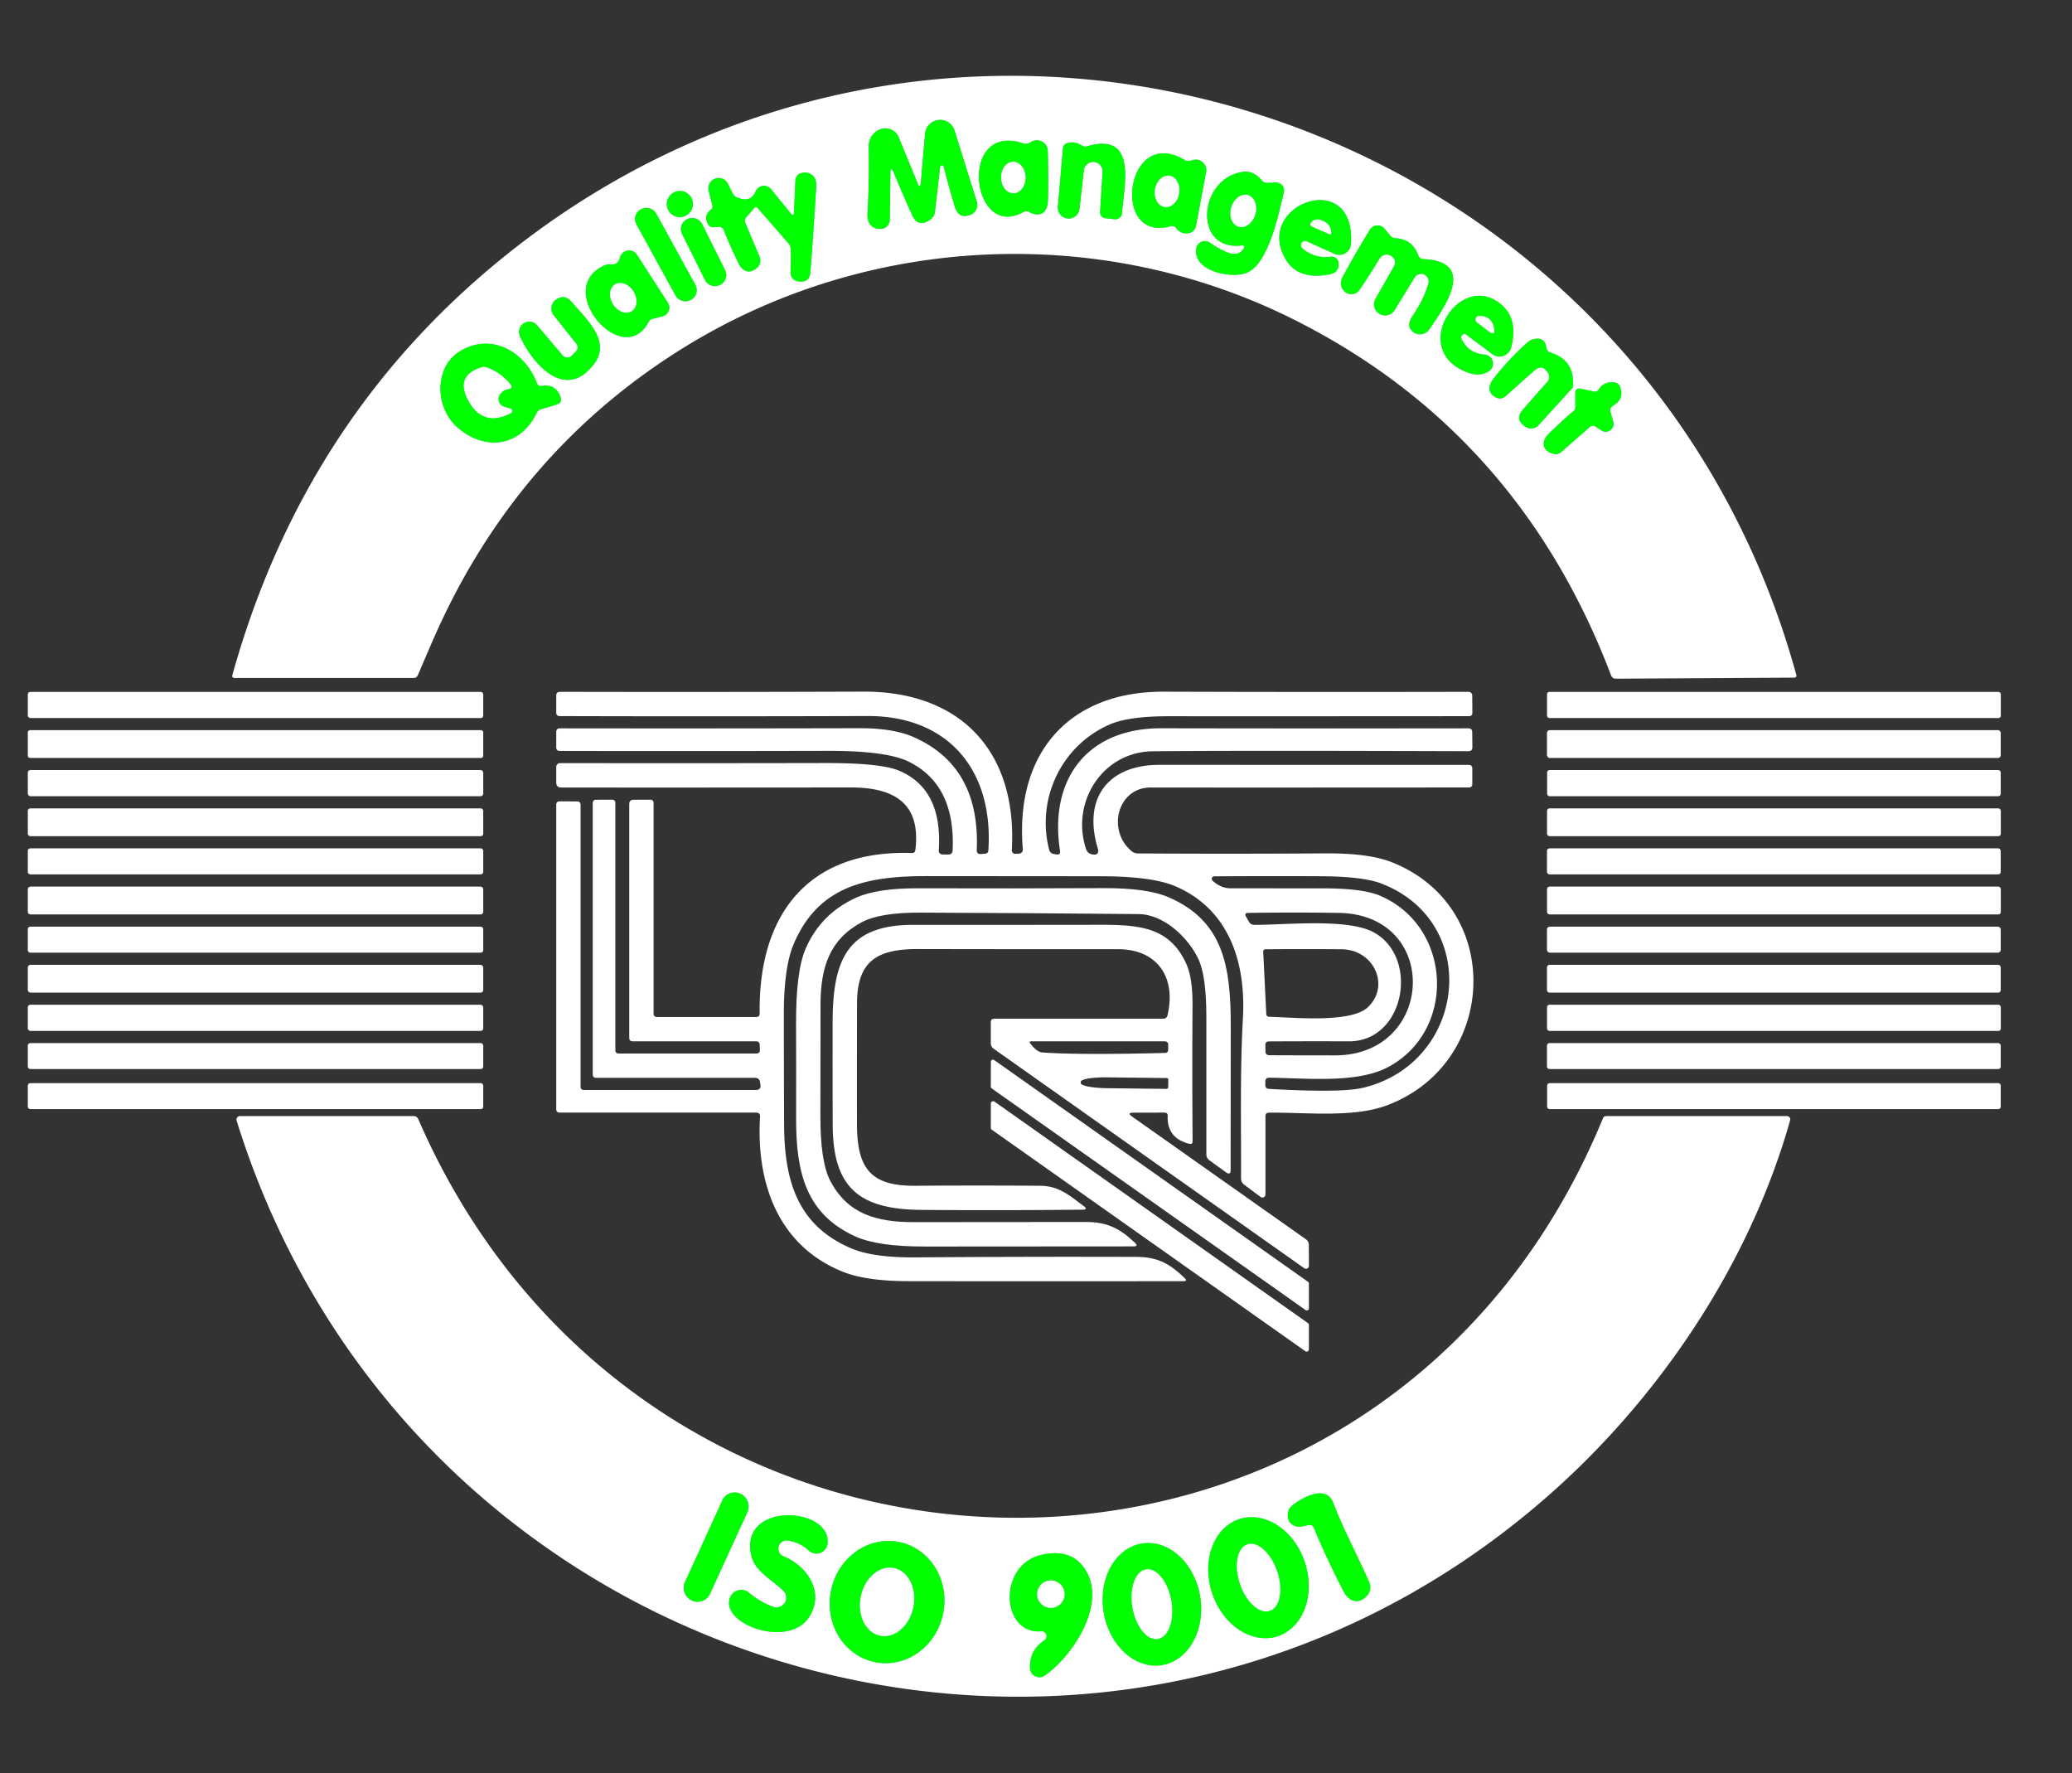 <?xml version="1.0" encoding="UTF-8" standalone="no"?>
<!DOCTYPE svg PUBLIC "-//W3C//DTD SVG 1.1//EN" "http://www.w3.org/Graphics/SVG/1.1/DTD/svg11.dtd">
<svg xmlns="http://www.w3.org/2000/svg" version="1.1" viewBox="0.00 0.00 298.00 255.00">
<rect x="0.00" y="0.00" width="298.00" height="255.00" fill="#333333" stroke="none"/>
<g stroke-width="2.00" fill="none" stroke-linecap="butt">
<path stroke="#8ba1c9" vector-effect="non-scaling-stroke" d="
  M 135.73 23.98
  Q 136.46 26.89 137.33 29.74
  Q 137.87 31.54 139.58 30.89
  A 1.54 1.52 70.9 0 0 140.49 29.00
  L 137.28 18.76
  A 2.18 2.17 -51.3 0 0 133.04 19.23
  L 132.44 26.23
  Q 132.35 27.29 131.95 26.30
  L 129.26 19.75
  A 2.08 2.08 0.0 0 0 126.41 18.68
  Q 124.90 19.43 124.94 21.26
  Q 125.04 25.94 124.77 30.62
  C 124.70 31.98 125.23 32.92 126.63 32.92
  A 1.35 1.35 0.0 0 0 127.98 31.59
  L 128.06 25.01
  Q 128.07 23.73 128.57 24.91
  Q 129.83 27.93 131.18 30.93
  Q 132.01 32.78 133.74 31.63
  A 1.64 1.64 0.0 0 0 134.47 30.45
  L 135.21 24.01
  A 0.27 0.26 41.6 0 1 135.73 23.98"
/>
<path stroke="#8ba1c9" vector-effect="non-scaling-stroke" d="
  M 147.15 20.61
  C 137.71 17.50 139.67 34.70 147.19 30.49
  Q 147.60 30.26 148.02 30.49
  C 149.65 31.37 150.69 30.52 150.72 28.80
  Q 150.80 25.43 150.70 21.70
  A 1.58 1.58 0.0 0 0 148.39 20.35
  Q 148.26 20.43 148.13 20.50
  Q 147.67 20.79 147.15 20.61"
/>
<path stroke="#8ba1c9" vector-effect="non-scaling-stroke" d="
  M 158.57 24.74
  L 158.22 30.49
  A 0.85 0.84 5.4 0 0 158.96 31.38
  L 160.29 31.53
  A 0.97 0.96 5.4 0 0 161.37 30.64
  C 161.60 27.01 163.75 18.85 156.35 21.04
  A 0.93 0.92 54.0 0 1 155.55 20.91
  Q 154.59 20.26 153.45 20.60
  A 0.82 0.81 84.2 0 0 152.88 21.31
  L 152.15 29.71
  A 1.56 1.56 0.0 0 0 155.26 30.02
  L 155.88 24.51
  A 1.35 1.35 0.0 0 1 158.57 24.74"
/>
<path stroke="#8ba1c9" vector-effect="non-scaling-stroke" d="
  M 169.23 32.86
  Q 169.79 33.65 170.86 33.55
  A 1.29 1.29 0.0 0 0 172.01 32.50
  L 173.47 24.74
  A 1.42 1.39 -57.3 0 0 173.25 23.68
  Q 172.56 22.64 171.28 23.10
  A 1.02 1.00 49.7 0 1 170.41 23.02
  C 161.81 17.88 159.73 34.97 168.31 32.54
  Q 168.88 32.38 169.23 32.86"
/>
<path stroke="#8ba1c9" vector-effect="non-scaling-stroke" d="
  M 113.74 30.70
  L 110.89 27.20
  A 1.31 1.31 0.0 0 0 108.67 27.53
  Q 107.96 29.25 105.94 28.36
  Q 105.58 28.20 105.41 27.86
  L 104.69 26.43
  A 1.48 1.48 0.0 0 0 101.93 27.46
  L 102.46 29.57
  A 0.54 0.51 -27.2 0 1 102.27 30.12
  Q 101.11 31.03 101.86 32.29
  A 0.82 0.80 -16.7 0 0 102.61 32.68
  L 103.40 32.63
  A 0.69 0.68 -12.3 0 1 104.08 33.06
  Q 105.07 35.53 106.24 37.91
  C 106.82 39.07 107.85 39.47 108.92 38.47
  A 1.37 1.37 0.0 0 0 109.25 36.94
  L 107.19 32.04
  Q 107.01 31.61 107.32 31.26
  L 108.45 29.95
  Q 108.72 29.64 108.99 29.95
  L 113.36 34.95
  Q 113.72 35.36 113.73 35.91
  Q 113.77 37.47 113.71 39.00
  Q 113.66 40.36 114.97 40.48
  Q 116.44 40.62 116.55 39.15
  Q 117.03 32.98 117.40 26.72
  C 117.48 25.44 116.54 24.53 115.22 24.90
  A 1.11 1.11 0.0 0 0 114.40 25.92
  L 114.19 30.55
  Q 114.16 31.21 113.74 30.70"
/>
<path stroke="#8ba1c9" vector-effect="non-scaling-stroke" d="
  M 178.79 35.85
  Q 178.03 36.96 176.37 36.23
  Q 175.00 35.63 174.05 34.93
  A 1.26 1.26 0.0 0 0 172.04 35.78
  C 171.61 39.09 177.25 40.12 179.36 39.21
  C 182.49 37.87 183.89 30.73 184.65 27.66
  A 1.14 1.14 0.0 0 0 183.50 26.25
  L 182.29 26.30
  Q 181.80 26.32 181.49 25.95
  Q 180.26 24.48 178.71 24.72
  C 172.28 25.71 171.64 36.08 178.47 35.31
  Q 179.21 35.23 178.79 35.85"
/>
<path stroke="#8ba1c9" vector-effect="non-scaling-stroke" d="
  M 99.66 29.34
  A 1.88 1.88 0.0 0 0 97.78 27.46
  A 1.88 1.88 0.0 0 0 95.90 29.34
  A 1.88 1.88 0.0 0 0 97.78 31.22
  A 1.88 1.88 0.0 0 0 99.66 29.34"
/>
<path stroke="#8ba1c9" vector-effect="non-scaling-stroke" d="
  M 188.01 34.73
  L 191.93 36.50
  A 1.68 1.68 0.0 0 0 194.30 35.08
  C 195.02 23.96 180.24 29.38 184.90 37.28
  Q 186.69 40.30 191.15 39.47
  Q 192.65 39.20 192.52 37.79
  A 0.98 0.98 0.0 0 0 191.42 36.92
  Q 189.10 37.22 187.36 35.76
  A 0.61 0.61 0.0 0 1 188.01 34.73"
/>
<path stroke="#8ba1c9" vector-effect="non-scaling-stroke" d="
  M 94.367 30.694
  A 1.58 1.58 0.0 0 0 92.221 30.071
  L 92.151 30.11
  A 1.58 1.58 0.0 0 0 91.527 32.255
  L 97.174 42.526
  A 1.58 1.58 0.0 0 0 99.319 43.149
  L 99.389 43.111
  A 1.58 1.58 0.0 0 0 100.013 40.965
  L 94.367 30.694"
/>
<path stroke="#8ba1c9" vector-effect="non-scaling-stroke" d="
  M 100.966 32.194
  A 1.55 1.55 0.0 0 0 98.888 31.498
  L 98.78 31.552
  A 1.55 1.55 0.0 0 0 98.085 33.63
  L 101.413 40.306
  A 1.55 1.55 0.0 0 0 103.492 41.002
  L 103.6 40.949
  A 1.55 1.55 0.0 0 0 104.295 38.87
  L 100.966 32.194"
/>
<path stroke="#8ba1c9" vector-effect="non-scaling-stroke" d="
  M 203.98 36.72
  Q 203.12 34.37 200.69 34.26
  Q 200.24 34.24 199.95 33.89
  L 199.13 32.89
  A 1.30 1.30 0.0 0 0 197.02 33.04
  Q 195.01 36.29 193.12 39.79
  Q 192.50 40.95 193.30 41.84
  A 1.42 1.42 0.0 0 0 195.53 41.69
  Q 196.96 39.58 198.30 37.37
  Q 198.67 36.75 199.13 36.65
  Q 199.79 36.49 200.34 37.01
  A 1.02 1.01 -53.0 0 1 200.51 38.25
  L 197.78 43.05
  A 1.60 1.60 0.0 0 0 200.53 44.67
  L 203.45 39.91
  A 1.09 1.09 0.0 0 1 205.43 40.78
  Q 204.79 43.03 203.18 45.40
  Q 202.32 46.65 202.96 47.46
  A 1.61 1.61 0.0 0 0 205.56 47.37
  C 207.57 44.41 212.61 37.61 204.72 37.26
  Q 204.17 37.23 203.98 36.72"
/>
<path stroke="#8ba1c9" vector-effect="non-scaling-stroke" d="
  M 93.85 45.85
  L 95.30 45.48
  A 1.29 1.28 66.5 0 0 96.06 43.54
  L 91.61 36.64
  A 1.36 1.35 -54.2 0 0 89.16 37.04
  Q 88.86 38.15 87.81 38.03
  Q 87.36 37.98 86.95 38.16
  C 79.45 41.46 89.58 53.33 93.30 46.28
  Q 93.48 45.94 93.85 45.85"
/>
<path stroke="#8ba1c9" vector-effect="non-scaling-stroke" d="
  M 80.93 51.11
  L 77.25 46.78
  A 1.48 1.47 -77.2 0 0 74.78 48.34
  C 76.45 52.11 81.22 57.87 85.42 52.37
  C 87.87 49.18 84.65 46.20 82.15 43.35
  Q 81.21 42.28 80.01 43.06
  A 1.56 1.56 0.0 0 0 79.64 45.34
  L 82.86 49.39
  Q 83.35 50.02 82.79 50.59
  L 82.22 51.16
  A 0.88 0.87 -42.5 0 1 80.93 51.11"
/>
<path stroke="#8ba1c9" vector-effect="non-scaling-stroke" d="
  M 210.89 48.13
  L 214.63 50.93
  A 1.73 1.73 0.0 0 0 217.34 49.97
  Q 218.31 46.14 216.24 44.10
  C 210.28 38.25 202.20 50.45 211.23 53.62
  Q 212.86 54.19 214.12 53.39
  A 1.30 1.30 0.0 0 0 213.51 50.99
  Q 211.19 50.83 210.19 48.70
  A 0.47 0.46 5.8 0 1 210.89 48.13"
/>
<path stroke="#8ba1c9" vector-effect="non-scaling-stroke" d="
  M 222.41 50.01
  Q 222.18 48.39 220.55 48.78
  Q 220.09 48.89 219.74 49.20
  Q 217.03 51.60 214.80 54.45
  C 214.00 55.47 213.93 56.58 215.21 57.18
  A 1.20 1.19 36.6 0 0 216.52 56.99
  Q 218.52 55.17 220.73 53.25
  Q 221.80 52.33 222.62 53.59
  A 1.12 1.10 -41.3 0 1 222.52 54.95
  Q 220.83 56.83 218.97 58.98
  Q 217.82 60.31 219.39 61.37
  A 1.45 1.44 38.1 0 0 221.27 61.15
  L 226.07 55.87
  A 0.59 0.58 69.3 0 0 226.24 55.48
  Q 226.45 51.75 222.99 50.70
  A 0.84 0.84 0.0 0 1 222.41 50.01"
/>
<path stroke="#8ba1c9" vector-effect="non-scaling-stroke" d="
  M 77.22 55.10
  C 75.46 50.43 70.45 47.73 66.01 50.60
  C 62.45 52.90 62.61 58.48 65.58 61.27
  C 69.41 64.84 74.73 64.50 77.19 59.37
  Q 77.37 59.00 77.76 58.87
  L 80.03 58.18
  Q 80.94 57.90 80.59 57.01
  Q 79.87 55.16 77.92 55.50
  Q 77.40 55.59 77.22 55.10"
/>
<path stroke="#8ba1c9" vector-effect="non-scaling-stroke" d="
  M 232.00 58.34
  Q 233.68 57.35 232.98 55.58
  A 0.94 0.94 0.0 0 0 232.25 55.00
  Q 230.69 54.77 229.89 56.07
  A 0.57 0.55 21.0 0 1 229.31 56.32
  L 227.39 55.91
  Q 226.56 55.73 226.56 56.58
  L 226.57 58.63
  A 0.54 0.53 70.1 0 1 226.38 59.04
  Q 224.61 60.57 222.92 62.20
  Q 222.11 62.98 222.03 63.63
  Q 221.88 64.77 223.36 65.25
  A 1.24 1.23 32.8 0 0 224.55 65.00
  L 228.66 61.39
  A 0.66 0.65 -49.0 0 1 229.46 61.33
  L 230.29 61.89
  A 1.14 1.14 0.0 0 0 232.02 60.62
  L 231.63 59.29
  Q 231.45 58.67 232.00 58.34"
/>
<path stroke="#8ba1c9" vector-effect="non-scaling-stroke" d="
  M 145.764 27.79
  A 2.26 1.76 89.4 0 0 147.5 25.512
  A 2.26 1.76 89.4 0 0 145.716 23.27
  A 2.26 1.76 89.4 0 0 143.98 25.548
  A 2.26 1.76 89.4 0 0 145.764 27.79"
/>
<path stroke="#8ba1c9" vector-effect="non-scaling-stroke" d="
  M 167.491 29.761
  A 2.27 1.76 99.1 0 0 169.588 27.798
  A 2.27 1.76 99.1 0 0 168.209 25.279
  A 2.27 1.76 99.1 0 0 166.112 27.242
  A 2.27 1.76 99.1 0 0 167.491 29.761"
/>
<path stroke="#8ba1c9" vector-effect="non-scaling-stroke" d="
  M 178.137 32.602
  A 2.37 1.80 106.5 0 0 180.536 30.841
  A 2.37 1.80 106.5 0 0 179.483 28.058
  A 2.37 1.80 106.5 0 0 177.084 29.819
  A 2.37 1.80 106.5 0 0 178.137 32.602"
/>
<path stroke="#8ba1c9" vector-effect="non-scaling-stroke" d="
  M 191.24 33.70
  A 0.15 0.15 0.0 0 0 191.45 33.57
  Q 191.51 32.43 190.43 31.85
  Q 189.23 31.21 188.58 32.00
  Q 188.27 32.39 188.72 32.59
  L 191.24 33.70"
/>
<path stroke="#8ba1c9" vector-effect="non-scaling-stroke" d="
  M 90.836 44.759
  A 2.27 1.73 58.2 0 0 91.11 41.918
  A 2.27 1.73 58.2 0 0 88.444 40.901
  A 2.27 1.73 58.2 0 0 88.17 43.742
  A 2.27 1.73 58.2 0 0 90.836 44.759"
/>
<path stroke="#8ba1c9" vector-effect="non-scaling-stroke" d="
  M 214.85 47.07
  Q 214.46 45.39 212.71 45.45
  A 0.50 0.50 0.0 0 0 212.42 46.35
  L 214.04 47.59
  Q 215.18 48.46 214.85 47.07"
/>
<path stroke="#8ba1c9" vector-effect="non-scaling-stroke" d="
  M 72.49 58.49
  A 1.15 1.15 0.0 0 1 71.87 56.76
  Q 72.31 56.08 73.08 55.96
  Q 73.88 55.83 73.36 55.21
  Q 72.01 53.57 70.05 52.86
  Q 69.62 52.70 69.19 52.84
  Q 65.64 54.00 67.17 57.22
  Q 69.24 61.57 73.48 59.41
  A 0.35 0.35 0.0 0 0 73.42 58.77
  L 72.49 58.49"
/>
<path stroke="#8ba1c9" vector-effect="non-scaling-stroke" d="
  M 107.511 217.417
  A 1.94 1.94 0.0 0 0 106.555 214.846
  L 106.464 214.804
  A 1.94 1.94 0.0 0 0 103.892 215.761
  L 98.489 227.562
  A 1.94 1.94 0.0 0 0 99.445 230.134
  L 99.536 230.176
  A 1.94 1.94 0.0 0 0 102.108 229.219
  L 107.511 217.417"
/>
<path stroke="#8ba1c9" vector-effect="non-scaling-stroke" d="
  M 188.97 219.73
  Q 190.92 224.41 193.27 228.91
  C 194.07 230.44 195.54 230.75 196.67 229.39
  A 1.75 1.74 -36.8 0 0 196.94 227.57
  C 195.31 223.81 193.23 220.01 191.73 216.07
  C 190.73 213.45 187.25 215.34 185.77 216.58
  Q 185.39 216.90 185.28 217.37
  Q 184.95 218.90 186.20 219.43
  C 186.92 219.73 187.53 219.40 188.25 219.31
  Q 188.77 219.24 188.97 219.73"
/>
<path stroke="#8ba1c9" vector-effect="non-scaling-stroke" d="
  M 113.28 221.54
  Q 115.02 221.77 116.32 222.98
  A 1.62 1.61 -66.1 0 0 119.03 221.93
  C 119.49 216.59 105.99 215.92 108.11 223.91
  C 108.66 225.98 111.11 227.25 112.66 228.76
  A 1.40 1.39 -12.9 0 1 111.21 231.07
  Q 109.31 230.38 107.72 229.04
  A 1.72 1.72 0.0 0 0 105.02 229.69
  C 103.40 233.54 113.61 237.26 116.48 232.37
  C 118.56 228.83 116.06 225.18 112.67 223.80
  A 1.18 1.18 0.0 0 1 113.28 221.54"
/>
<path stroke="#8ba1c9" vector-effect="non-scaling-stroke" d="
  M 183.767 235.297
  A 8.86 7.03 71.8 0 0 187.678 224.684
  A 8.86 7.03 71.8 0 0 178.233 218.463
  A 8.86 7.03 71.8 0 0 174.322 229.076
  A 8.86 7.03 71.8 0 0 183.767 235.297"
/>
<path stroke="#8ba1c9" vector-effect="non-scaling-stroke" d="
  M 125.929 239.044
  A 8.81 8.23 100.8 0 0 135.664 231.932
  A 8.81 8.23 100.8 0 0 129.231 221.736
  A 8.81 8.23 100.8 0 0 119.496 228.848
  A 8.81 8.23 100.8 0 0 125.929 239.044"
/>
<path stroke="#8ba1c9" vector-effect="non-scaling-stroke" d="
  M 167.132 239.448
  A 8.86 7.03 80.5 0 0 172.604 229.55
  A 8.86 7.03 80.5 0 0 164.208 221.971
  A 8.86 7.03 80.5 0 0 158.736 231.87
  A 8.86 7.03 80.5 0 0 167.132 239.448"
/>
<path stroke="#8ba1c9" vector-effect="non-scaling-stroke" d="
  M 149.74 234.59
  A 0.71 0.71 0.0 0 1 150.21 235.88
  Q 147.97 237.42 148.15 239.94
  A 1.35 1.34 70.9 0 0 150.25 240.96
  C 154.30 238.17 159.32 230.55 156.01 225.60
  Q 154.03 222.64 149.81 223.59
  C 143.43 225.03 144.00 235.09 149.74 234.59"
/>
<path stroke="#8ba1c9" vector-effect="non-scaling-stroke" d="
  M 182.626 231.644
  A 5.04 2.82 71.3 0 0 183.681 225.966
  A 5.04 2.82 71.3 0 0 179.394 222.096
  A 5.04 2.82 71.3 0 0 178.339 227.774
  A 5.04 2.82 71.3 0 0 182.626 231.644"
/>
<path stroke="#8ba1c9" vector-effect="non-scaling-stroke" d="
  M 126.591 235.22
  A 4.96 3.85 101.5 0 0 131.353 231.128
  A 4.96 3.85 101.5 0 0 128.569 225.5
  A 4.96 3.85 101.5 0 0 123.807 229.592
  A 4.96 3.85 101.5 0 0 126.591 235.22"
/>
<path stroke="#8ba1c9" vector-effect="non-scaling-stroke" d="
  M 166.533 235.686
  A 5.07 2.83 80.2 0 0 168.459 230.208
  A 5.07 2.83 80.2 0 0 164.807 225.694
  A 5.07 2.83 80.2 0 0 162.881 231.172
  A 5.07 2.83 80.2 0 0 166.533 235.686"
/>
<path stroke="#8ba1c9" vector-effect="non-scaling-stroke" d="
  M 153.11 229.25
  A 1.97 1.97 0.0 0 0 151.14 227.28
  A 1.97 1.97 0.0 0 0 149.17 229.25
  A 1.97 1.97 0.0 0 0 151.14 231.22
  A 1.97 1.97 0.0 0 0 153.11 229.25"
/>
</g>
<path fill="#ffffff" d="
  M 62.23 92.13
  Q 61.17 94.58 60.10 97.08
  Q 59.92 97.50 59.47 97.50
  L 33.78 97.50
  Q 33.30 97.50 33.43 97.04
  Q 43.99 59.20 73.98 35.73
  C 139.72 -15.69 236.22 16.64 258.34 97.01
  Q 258.46 97.45 258.00 97.45
  L 232.42 97.60
  Q 231.89 97.60 231.70 97.10
  Q 218.47 62.31 186.38 46.10
  C 158.59 32.05 124.99 33.57 98.52 49.88
  Q 74.06 64.95 62.23 92.13
  Z
  M 135.73 23.98
  Q 136.46 26.89 137.33 29.74
  Q 137.87 31.54 139.58 30.89
  A 1.54 1.52 70.9 0 0 140.49 29.00
  L 137.28 18.76
  A 2.18 2.17 -51.3 0 0 133.04 19.23
  L 132.44 26.23
  Q 132.35 27.29 131.95 26.30
  L 129.26 19.75
  A 2.08 2.08 0.0 0 0 126.41 18.68
  Q 124.90 19.43 124.94 21.26
  Q 125.04 25.94 124.77 30.62
  C 124.70 31.98 125.23 32.92 126.63 32.92
  A 1.35 1.35 0.0 0 0 127.98 31.59
  L 128.06 25.01
  Q 128.07 23.73 128.57 24.91
  Q 129.83 27.93 131.18 30.93
  Q 132.01 32.78 133.74 31.63
  A 1.64 1.64 0.0 0 0 134.47 30.45
  L 135.21 24.01
  A 0.27 0.26 41.6 0 1 135.73 23.98
  Z
  M 147.15 20.61
  C 137.71 17.50 139.67 34.70 147.19 30.49
  Q 147.60 30.26 148.02 30.49
  C 149.65 31.37 150.69 30.52 150.72 28.80
  Q 150.80 25.43 150.70 21.70
  A 1.58 1.58 0.0 0 0 148.39 20.35
  Q 148.26 20.43 148.13 20.50
  Q 147.67 20.79 147.15 20.61
  Z
  M 158.57 24.74
  L 158.22 30.49
  A 0.85 0.84 5.4 0 0 158.96 31.38
  L 160.29 31.53
  A 0.97 0.96 5.4 0 0 161.37 30.64
  C 161.60 27.01 163.75 18.85 156.35 21.04
  A 0.93 0.92 54.0 0 1 155.55 20.91
  Q 154.59 20.26 153.45 20.60
  A 0.82 0.81 84.2 0 0 152.88 21.31
  L 152.15 29.71
  A 1.56 1.56 0.0 0 0 155.26 30.02
  L 155.88 24.51
  A 1.35 1.35 0.0 0 1 158.57 24.74
  Z
  M 169.23 32.86
  Q 169.79 33.65 170.86 33.55
  A 1.29 1.29 0.0 0 0 172.01 32.50
  L 173.47 24.74
  A 1.42 1.39 -57.3 0 0 173.25 23.68
  Q 172.56 22.64 171.28 23.10
  A 1.02 1.00 49.7 0 1 170.41 23.02
  C 161.81 17.88 159.73 34.97 168.31 32.54
  Q 168.88 32.38 169.23 32.86
  Z
  M 113.74 30.70
  L 110.89 27.20
  A 1.31 1.31 0.0 0 0 108.67 27.53
  Q 107.96 29.25 105.94 28.36
  Q 105.58 28.20 105.41 27.86
  L 104.69 26.43
  A 1.48 1.48 0.0 0 0 101.93 27.46
  L 102.46 29.57
  A 0.54 0.51 -27.2 0 1 102.27 30.12
  Q 101.11 31.03 101.86 32.29
  A 0.82 0.80 -16.7 0 0 102.61 32.68
  L 103.40 32.63
  A 0.69 0.68 -12.3 0 1 104.08 33.06
  Q 105.07 35.53 106.24 37.91
  C 106.82 39.07 107.85 39.47 108.92 38.47
  A 1.37 1.37 0.0 0 0 109.25 36.94
  L 107.19 32.04
  Q 107.01 31.61 107.32 31.26
  L 108.45 29.95
  Q 108.72 29.64 108.99 29.95
  L 113.36 34.95
  Q 113.72 35.36 113.73 35.91
  Q 113.77 37.47 113.71 39.00
  Q 113.66 40.36 114.97 40.48
  Q 116.44 40.62 116.55 39.15
  Q 117.03 32.98 117.40 26.72
  C 117.48 25.44 116.54 24.53 115.22 24.90
  A 1.11 1.11 0.0 0 0 114.40 25.92
  L 114.19 30.55
  Q 114.16 31.21 113.74 30.70
  Z
  M 178.79 35.85
  Q 178.03 36.96 176.37 36.23
  Q 175.00 35.63 174.05 34.93
  A 1.26 1.26 0.0 0 0 172.04 35.78
  C 171.61 39.09 177.25 40.12 179.36 39.21
  C 182.49 37.87 183.89 30.73 184.65 27.66
  A 1.14 1.14 0.0 0 0 183.50 26.25
  L 182.29 26.30
  Q 181.80 26.32 181.49 25.95
  Q 180.26 24.48 178.71 24.72
  C 172.28 25.71 171.64 36.08 178.47 35.31
  Q 179.21 35.23 178.79 35.85
  Z
  M 99.66 29.34
  A 1.88 1.88 0.0 0 0 97.78 27.46
  A 1.88 1.88 0.0 0 0 95.90 29.34
  A 1.88 1.88 0.0 0 0 97.78 31.22
  A 1.88 1.88 0.0 0 0 99.66 29.34
  Z
  M 188.01 34.73
  L 191.93 36.50
  A 1.68 1.68 0.0 0 0 194.30 35.08
  C 195.02 23.96 180.24 29.38 184.90 37.28
  Q 186.69 40.30 191.15 39.47
  Q 192.65 39.20 192.52 37.79
  A 0.98 0.98 0.0 0 0 191.42 36.92
  Q 189.10 37.22 187.36 35.76
  A 0.61 0.61 0.0 0 1 188.01 34.73
  Z
  M 94.367 30.694
  A 1.58 1.58 0.0 0 0 92.221 30.071
  L 92.151 30.11
  A 1.58 1.58 0.0 0 0 91.527 32.255
  L 97.174 42.526
  A 1.58 1.58 0.0 0 0 99.319 43.149
  L 99.389 43.111
  A 1.58 1.58 0.0 0 0 100.013 40.965
  L 94.367 30.694
  Z
  M 100.966 32.194
  A 1.55 1.55 0.0 0 0 98.888 31.498
  L 98.78 31.552
  A 1.55 1.55 0.0 0 0 98.085 33.63
  L 101.413 40.306
  A 1.55 1.55 0.0 0 0 103.492 41.002
  L 103.6 40.949
  A 1.55 1.55 0.0 0 0 104.295 38.87
  L 100.966 32.194
  Z
  M 203.98 36.72
  Q 203.12 34.37 200.69 34.26
  Q 200.24 34.24 199.95 33.89
  L 199.13 32.89
  A 1.30 1.30 0.0 0 0 197.02 33.04
  Q 195.01 36.29 193.12 39.79
  Q 192.50 40.95 193.30 41.84
  A 1.42 1.42 0.0 0 0 195.53 41.69
  Q 196.96 39.58 198.30 37.37
  Q 198.67 36.75 199.13 36.65
  Q 199.79 36.49 200.34 37.01
  A 1.02 1.01 -53.0 0 1 200.51 38.25
  L 197.78 43.05
  A 1.60 1.60 0.0 0 0 200.53 44.67
  L 203.45 39.91
  A 1.09 1.09 0.0 0 1 205.43 40.78
  Q 204.79 43.03 203.18 45.40
  Q 202.32 46.65 202.96 47.46
  A 1.61 1.61 0.0 0 0 205.56 47.37
  C 207.57 44.41 212.61 37.61 204.72 37.26
  Q 204.17 37.23 203.98 36.72
  Z
  M 93.85 45.85
  L 95.30 45.48
  A 1.29 1.28 66.5 0 0 96.06 43.54
  L 91.61 36.64
  A 1.36 1.35 -54.2 0 0 89.16 37.04
  Q 88.86 38.15 87.81 38.03
  Q 87.36 37.98 86.95 38.16
  C 79.45 41.46 89.58 53.33 93.30 46.28
  Q 93.48 45.94 93.85 45.85
  Z
  M 80.93 51.11
  L 77.25 46.78
  A 1.48 1.47 -77.2 0 0 74.78 48.34
  C 76.45 52.11 81.22 57.87 85.42 52.37
  C 87.87 49.18 84.65 46.20 82.15 43.35
  Q 81.21 42.28 80.01 43.06
  A 1.56 1.56 0.0 0 0 79.64 45.34
  L 82.86 49.39
  Q 83.35 50.02 82.79 50.59
  L 82.22 51.16
  A 0.88 0.87 -42.5 0 1 80.93 51.11
  Z
  M 210.89 48.13
  L 214.63 50.93
  A 1.73 1.73 0.0 0 0 217.34 49.97
  Q 218.31 46.14 216.24 44.10
  C 210.28 38.25 202.20 50.45 211.23 53.62
  Q 212.86 54.19 214.12 53.39
  A 1.30 1.30 0.0 0 0 213.51 50.99
  Q 211.19 50.83 210.19 48.70
  A 0.47 0.46 5.8 0 1 210.89 48.13
  Z
  M 222.41 50.01
  Q 222.18 48.39 220.55 48.78
  Q 220.09 48.89 219.74 49.20
  Q 217.03 51.60 214.80 54.45
  C 214.00 55.47 213.93 56.58 215.21 57.18
  A 1.20 1.19 36.6 0 0 216.52 56.99
  Q 218.52 55.17 220.73 53.25
  Q 221.80 52.33 222.62 53.59
  A 1.12 1.10 -41.3 0 1 222.52 54.95
  Q 220.83 56.83 218.97 58.98
  Q 217.82 60.31 219.39 61.37
  A 1.45 1.44 38.1 0 0 221.27 61.15
  L 226.07 55.87
  A 0.59 0.58 69.3 0 0 226.24 55.48
  Q 226.45 51.75 222.99 50.70
  A 0.84 0.84 0.0 0 1 222.41 50.01
  Z
  M 77.22 55.10
  C 75.46 50.43 70.45 47.73 66.01 50.60
  C 62.45 52.90 62.61 58.48 65.58 61.27
  C 69.41 64.84 74.73 64.50 77.19 59.37
  Q 77.37 59.00 77.76 58.87
  L 80.03 58.18
  Q 80.94 57.90 80.59 57.01
  Q 79.87 55.16 77.92 55.50
  Q 77.40 55.59 77.22 55.10
  Z
  M 232.00 58.34
  Q 233.68 57.35 232.98 55.58
  A 0.94 0.94 0.0 0 0 232.25 55.00
  Q 230.69 54.77 229.89 56.07
  A 0.57 0.55 21.0 0 1 229.31 56.32
  L 227.39 55.91
  Q 226.56 55.73 226.56 56.58
  L 226.57 58.63
  A 0.54 0.53 70.1 0 1 226.38 59.04
  Q 224.61 60.57 222.92 62.20
  Q 222.11 62.98 222.03 63.63
  Q 221.88 64.77 223.36 65.25
  A 1.24 1.23 32.8 0 0 224.55 65.00
  L 228.66 61.39
  A 0.66 0.65 -49.0 0 1 229.46 61.33
  L 230.29 61.89
  A 1.14 1.14 0.0 0 0 232.02 60.62
  L 231.63 59.29
  Q 231.45 58.67 232.00 58.34
  Z"
/>
<path fill="#00FF0000" d="
  M 135.21 24.01
  L 134.47 30.45
  A 1.64 1.64 0.0 0 1 133.74 31.63
  Q 132.01 32.78 131.18 30.93
  Q 129.83 27.93 128.57 24.91
  Q 128.07 23.73 128.06 25.01
  L 127.98 31.59
  A 1.35 1.35 0.0 0 1 126.63 32.92
  C 125.23 32.92 124.70 31.98 124.77 30.62
  Q 125.04 25.94 124.94 21.26
  Q 124.90 19.43 126.41 18.68
  A 2.08 2.08 0.0 0 1 129.26 19.75
  L 131.95 26.30
  Q 132.35 27.29 132.44 26.23
  L 133.04 19.23
  A 2.18 2.17 -51.3 0 1 137.28 18.76
  L 140.49 29.00
  A 1.54 1.52 70.9 0 1 139.58 30.89
  Q 137.87 31.54 137.33 29.74
  Q 136.46 26.89 135.73 23.98
  A 0.27 0.26 41.6 0 0 135.21 24.01
  Z"
/>
<path fill="#00FF0000" d="
  M 148.13 20.50
  Q 148.26 20.43 148.39 20.35
  A 1.58 1.58 0.0 0 1 150.70 21.70
  Q 150.80 25.43 150.72 28.80
  C 150.69 30.52 149.65 31.37 148.02 30.49
  Q 147.60 30.26 147.19 30.49
  C 139.67 34.70 137.71 17.50 147.15 20.61
  Q 147.67 20.79 148.13 20.50
  Z
  M 145.764 27.79
  A 2.26 1.76 89.4 0 0 147.5 25.512
  A 2.26 1.76 89.4 0 0 145.716 23.27
  A 2.26 1.76 89.4 0 0 143.98 25.548
  A 2.26 1.76 89.4 0 0 145.764 27.79
  Z"
/>
<path fill="#00FF0000" d="
  M 158.57 24.74
  A 1.35 1.35 0.0 0 0 155.88 24.51
  L 155.26 30.02
  A 1.56 1.56 0.0 0 1 152.15 29.71
  L 152.88 21.31
  A 0.82 0.81 84.2 0 1 153.45 20.60
  Q 154.59 20.26 155.55 20.91
  A 0.93 0.92 54.0 0 0 156.35 21.04
  C 163.75 18.85 161.60 27.01 161.37 30.64
  A 0.97 0.96 5.4 0 1 160.29 31.53
  L 158.96 31.38
  A 0.85 0.84 5.4 0 1 158.22 30.49
  L 158.57 24.74
  Z"
/>
<path fill="#00FF0000" d="
  M 168.31 32.54
  C 159.73 34.97 161.81 17.88 170.41 23.02
  A 1.02 1.00 49.7 0 0 171.28 23.10
  Q 172.56 22.64 173.25 23.68
  A 1.42 1.39 -57.3 0 1 173.47 24.74
  L 172.01 32.50
  A 1.29 1.29 0.0 0 1 170.86 33.55
  Q 169.79 33.65 169.23 32.86
  Q 168.88 32.38 168.31 32.54
  Z
  M 167.491 29.761
  A 2.27 1.76 99.1 0 0 169.588 27.798
  A 2.27 1.76 99.1 0 0 168.209 25.279
  A 2.27 1.76 99.1 0 0 166.112 27.242
  A 2.27 1.76 99.1 0 0 167.491 29.761
  Z"
/>
<ellipse fill="#ffffff" cx="0.00" cy="0.00" transform="translate(145.74,25.53) rotate(89.4)" rx="2.26" ry="1.76"/>
<path fill="#00FF0000" d="
  M 114.19 30.55
  L 114.40 25.92
  A 1.11 1.11 0.0 0 1 115.22 24.90
  C 116.54 24.53 117.48 25.44 117.40 26.72
  Q 117.03 32.98 116.55 39.15
  Q 116.44 40.62 114.97 40.48
  Q 113.66 40.36 113.71 39.00
  Q 113.77 37.47 113.73 35.91
  Q 113.72 35.36 113.36 34.95
  L 108.99 29.95
  Q 108.72 29.64 108.45 29.95
  L 107.32 31.26
  Q 107.01 31.61 107.19 32.04
  L 109.25 36.94
  A 1.37 1.37 0.0 0 1 108.92 38.47
  C 107.85 39.47 106.82 39.07 106.24 37.91
  Q 105.07 35.53 104.08 33.06
  A 0.69 0.68 -12.3 0 0 103.40 32.63
  L 102.61 32.68
  A 0.82 0.80 -16.7 0 1 101.86 32.29
  Q 101.11 31.03 102.27 30.12
  A 0.54 0.51 -27.2 0 0 102.46 29.57
  L 101.93 27.46
  A 1.48 1.48 0.0 0 1 104.69 26.43
  L 105.41 27.86
  Q 105.58 28.20 105.94 28.36
  Q 107.96 29.25 108.67 27.53
  A 1.31 1.31 0.0 0 1 110.89 27.20
  L 113.74 30.70
  Q 114.16 31.21 114.19 30.55
  Z"
/>
<path fill="#00FF0000" d="
  M 178.47 35.31
  C 171.64 36.08 172.28 25.71 178.71 24.72
  Q 180.26 24.48 181.49 25.95
  Q 181.80 26.32 182.29 26.30
  L 183.50 26.25
  A 1.14 1.14 0.0 0 1 184.65 27.66
  C 183.89 30.73 182.49 37.87 179.36 39.21
  C 177.25 40.12 171.61 39.09 172.04 35.78
  A 1.26 1.26 0.0 0 1 174.05 34.93
  Q 175.00 35.63 176.37 36.23
  Q 178.03 36.96 178.79 35.85
  Q 179.21 35.23 178.47 35.31
  Z
  M 178.137 32.602
  A 2.37 1.80 106.5 0 0 180.536 30.841
  A 2.37 1.80 106.5 0 0 179.483 28.058
  A 2.37 1.80 106.5 0 0 177.084 29.819
  A 2.37 1.80 106.5 0 0 178.137 32.602
  Z"
/>
<ellipse fill="#ffffff" cx="0.00" cy="0.00" transform="translate(167.85,27.52) rotate(99.1)" rx="2.27" ry="1.76"/>
<circle fill="#00FF0000" cx="97.78" cy="29.34" r="1.88"/>
<ellipse fill="#ffffff" cx="0.00" cy="0.00" transform="translate(178.81,30.33) rotate(106.5)" rx="2.37" ry="1.80"/>
<path fill="#00FF0000" d="
  M 188.01 34.73
  A 0.61 0.61 0.0 0 0 187.36 35.76
  Q 189.10 37.22 191.42 36.92
  A 0.98 0.98 0.0 0 1 192.52 37.79
  Q 192.65 39.20 191.15 39.47
  Q 186.69 40.30 184.90 37.28
  C 180.24 29.38 195.02 23.96 194.30 35.08
  A 1.68 1.68 0.0 0 1 191.93 36.50
  L 188.01 34.73
  Z
  M 191.24 33.70
  A 0.15 0.15 0.0 0 0 191.45 33.57
  Q 191.51 32.43 190.43 31.85
  Q 189.23 31.21 188.58 32.00
  Q 188.27 32.39 188.72 32.59
  L 191.24 33.70
  Z"
/>
<rect fill="#00FF0000" x="-1.62" y="-7.44" transform="translate(95.77,36.61) rotate(-28.8)" width="3.24" height="14.88" rx="1.58"/>
<rect fill="#00FF0000" x="-1.61" y="-5.28" transform="translate(101.19,36.25) rotate(-26.5)" width="3.22" height="10.56" rx="1.55"/>
<path fill="#ffffff" d="
  M 191.24 33.70
  L 188.72 32.59
  Q 188.27 32.39 188.58 32.00
  Q 189.23 31.21 190.43 31.85
  Q 191.51 32.43 191.45 33.57
  A 0.15 0.15 0.0 0 1 191.24 33.70
  Z"
/>
<path fill="#00FF0000" d="
  M 204.72 37.26
  C 212.61 37.61 207.57 44.41 205.56 47.37
  A 1.61 1.61 0.0 0 1 202.96 47.46
  Q 202.32 46.65 203.18 45.40
  Q 204.79 43.03 205.43 40.78
  A 1.09 1.09 0.0 0 0 203.45 39.91
  L 200.53 44.67
  A 1.60 1.60 0.0 0 1 197.78 43.05
  L 200.51 38.25
  A 1.02 1.01 -53.0 0 0 200.34 37.01
  Q 199.79 36.49 199.13 36.65
  Q 198.67 36.75 198.30 37.37
  Q 196.96 39.58 195.53 41.69
  A 1.42 1.42 0.0 0 1 193.30 41.84
  Q 192.50 40.95 193.12 39.79
  Q 195.01 36.29 197.02 33.04
  A 1.30 1.30 0.0 0 1 199.13 32.89
  L 199.95 33.89
  Q 200.24 34.24 200.69 34.26
  Q 203.12 34.37 203.98 36.72
  Q 204.17 37.23 204.72 37.26
  Z"
/>
<path fill="#00FF0000" d="
  M 93.30 46.28
  C 89.58 53.33 79.45 41.46 86.95 38.16
  Q 87.36 37.98 87.81 38.03
  Q 88.86 38.15 89.16 37.04
  A 1.36 1.35 -54.2 0 1 91.61 36.64
  L 96.06 43.54
  A 1.29 1.28 66.5 0 1 95.30 45.48
  L 93.85 45.85
  Q 93.48 45.94 93.30 46.28
  Z
  M 90.836 44.759
  A 2.27 1.73 58.2 0 0 91.11 41.918
  A 2.27 1.73 58.2 0 0 88.444 40.901
  A 2.27 1.73 58.2 0 0 88.17 43.742
  A 2.27 1.73 58.2 0 0 90.836 44.759
  Z"
/>
<ellipse fill="#ffffff" cx="0.00" cy="0.00" transform="translate(89.64,42.83) rotate(58.2)" rx="2.27" ry="1.73"/>
<path fill="#00FF0000" d="
  M 80.93 51.11
  A 0.88 0.87 -42.5 0 0 82.22 51.16
  L 82.79 50.59
  Q 83.35 50.02 82.86 49.39
  L 79.64 45.34
  A 1.56 1.56 0.0 0 1 80.01 43.06
  Q 81.21 42.28 82.15 43.35
  C 84.65 46.20 87.87 49.18 85.42 52.37
  C 81.22 57.87 76.45 52.11 74.78 48.34
  A 1.48 1.47 -77.2 0 1 77.25 46.78
  L 80.93 51.11
  Z"
/>
<path fill="#00FF0000" d="
  M 210.19 48.70
  Q 211.19 50.83 213.51 50.99
  A 1.30 1.30 0.0 0 1 214.12 53.39
  Q 212.86 54.19 211.23 53.62
  C 202.20 50.45 210.28 38.25 216.24 44.10
  Q 218.31 46.14 217.34 49.97
  A 1.73 1.73 0.0 0 1 214.63 50.93
  L 210.89 48.13
  A 0.47 0.46 5.8 0 0 210.19 48.70
  Z
  M 214.85 47.07
  Q 214.46 45.39 212.71 45.45
  A 0.50 0.50 0.0 0 0 212.42 46.35
  L 214.04 47.59
  Q 215.18 48.46 214.85 47.07
  Z"
/>
<path fill="#ffffff" d="
  M 214.85 47.07
  Q 215.18 48.46 214.04 47.59
  L 212.42 46.35
  A 0.50 0.50 0.0 0 1 212.71 45.45
  Q 214.46 45.39 214.85 47.07
  Z"
/>
<path fill="#00FF0000" d="
  M 222.99 50.70
  Q 226.45 51.75 226.24 55.48
  A 0.59 0.58 69.3 0 1 226.07 55.87
  L 221.27 61.15
  A 1.45 1.44 38.1 0 1 219.39 61.37
  Q 217.82 60.31 218.97 58.98
  Q 220.83 56.83 222.52 54.95
  A 1.12 1.10 -41.3 0 0 222.62 53.59
  Q 221.80 52.33 220.73 53.25
  Q 218.52 55.17 216.52 56.99
  A 1.20 1.19 36.6 0 1 215.21 57.18
  C 213.93 56.58 214.00 55.47 214.80 54.45
  Q 217.03 51.60 219.74 49.20
  Q 220.09 48.89 220.55 48.78
  Q 222.18 48.39 222.41 50.01
  A 0.84 0.84 0.0 0 0 222.99 50.70
  Z"
/>
<path fill="#00FF0000" d="
  M 77.92 55.50
  Q 79.87 55.16 80.59 57.01
  Q 80.94 57.90 80.03 58.18
  L 77.76 58.87
  Q 77.37 59.00 77.19 59.37
  C 74.73 64.50 69.41 64.84 65.58 61.27
  C 62.61 58.48 62.45 52.90 66.01 50.60
  C 70.45 47.73 75.46 50.43 77.22 55.10
  Q 77.40 55.59 77.92 55.50
  Z
  M 72.49 58.49
  A 1.15 1.15 0.0 0 1 71.87 56.76
  Q 72.31 56.08 73.08 55.96
  Q 73.88 55.83 73.36 55.21
  Q 72.01 53.57 70.05 52.86
  Q 69.62 52.70 69.19 52.84
  Q 65.64 54.00 67.17 57.22
  Q 69.24 61.57 73.48 59.41
  A 0.35 0.35 0.0 0 0 73.42 58.77
  L 72.49 58.49
  Z"
/>
<path fill="#ffffff" d="
  M 72.49 58.49
  L 73.42 58.77
  A 0.35 0.35 0.0 0 1 73.48 59.41
  Q 69.24 61.57 67.17 57.22
  Q 65.64 54.00 69.19 52.84
  Q 69.62 52.70 70.05 52.86
  Q 72.01 53.57 73.36 55.21
  Q 73.88 55.83 73.08 55.96
  Q 72.31 56.08 71.87 56.76
  A 1.15 1.15 0.0 0 0 72.49 58.49
  Z"
/>
<path fill="#00FF0000" d="
  M 231.63 59.29
  L 232.02 60.62
  A 1.14 1.14 0.0 0 1 230.29 61.89
  L 229.46 61.33
  A 0.66 0.65 -49.0 0 0 228.66 61.39
  L 224.55 65.00
  A 1.24 1.23 32.8 0 1 223.36 65.25
  Q 221.88 64.77 222.03 63.63
  Q 222.11 62.98 222.92 62.20
  Q 224.61 60.57 226.38 59.04
  A 0.54 0.53 70.1 0 0 226.57 58.63
  L 226.56 56.58
  Q 226.56 55.73 227.39 55.91
  L 229.31 56.32
  A 0.57 0.55 21.0 0 0 229.89 56.07
  Q 230.69 54.77 232.25 55.00
  A 0.94 0.94 0.0 0 1 232.98 55.58
  Q 233.68 57.35 232.00 58.34
  Q 231.45 58.67 231.63 59.29
  Z"
/>
<rect fill="#ffffff" x="4.00" y="99.50" width="65.50" height="3.76" rx="0.36"/>
<path fill="#ffffff" d="
  M 108.76 160.00
  L 80.50 160.00
  Q 80.00 160.00 80.00 159.50
  L 80.00 115.75
  Q 80.00 115.24 80.50 115.24
  L 83.00 115.25
  Q 83.50 115.25 83.50 115.75
  L 83.50 156.25
  Q 83.50 156.75 84.00 156.75
  L 108.69 156.75
  Q 109.51 156.75 109.36 155.94
  L 109.30 155.59
  Q 109.20 155.00 108.59 155.00
  L 85.75 155.00
  Q 85.25 155.00 85.25 154.50
  L 85.25 115.50
  Q 85.25 115.01 85.75 115.01
  L 88.00 115.00
  Q 88.50 115.00 88.50 115.50
  L 88.50 151.00
  Q 88.50 151.50 89.00 151.50
  L 108.78 151.50
  Q 109.30 151.50 109.29 150.97
  L 109.26 150.25
  Q 109.25 149.75 108.75 149.75
  L 91.00 149.75
  Q 90.50 149.75 90.50 149.25
  L 90.50 115.63
  Q 90.50 115.01 91.12 115.01
  L 93.50 115.00
  Q 94.00 115.00 94.00 115.50
  L 94.00 145.75
  Q 94.00 146.25 94.50 146.25
  L 108.75 146.25
  Q 109.26 146.25 109.26 145.73
  C 109.05 131.70 116.07 122.17 131.14 122.67
  Q 131.59 122.69 131.65 122.23
  C 132.48 115.47 128.55 113.24 122.36 113.24
  Q 101.52 113.26 80.72 113.25
  Q 80.00 113.25 80.00 112.53
  L 80.00 110.28
  A 0.54 0.54 0.0 0 1 80.54 109.74
  Q 99.56 109.77 118.55 109.73
  Q 126.68 109.71 129.31 110.83
  Q 135.57 113.47 135.02 122.21
  Q 134.98 122.88 135.65 122.88
  L 136.36 122.89
  Q 136.99 122.89 137.01 122.26
  Q 137.43 112.77 130.60 109.49
  Q 127.41 107.97 119.21 107.98
  Q 99.85 108.03 80.51 107.99
  Q 80.00 107.99 80.00 107.48
  L 80.00 105.27
  Q 80.00 104.74 80.54 104.74
  Q 102.02 104.77 123.49 104.72
  Q 128.43 104.70 131.33 105.97
  Q 140.98 110.17 140.48 122.23
  Q 140.46 122.86 141.08 122.81
  L 141.68 122.76
  Q 142.12 122.73 142.15 122.29
  C 142.91 110.61 136.25 102.93 124.78 102.97
  Q 102.61 103.04 80.50 102.98
  Q 80.00 102.98 80.00 102.47
  L 80.00 100.02
  Q 80.01 99.49 80.54 99.49
  Q 102.37 99.54 124.19 99.46
  C 138.01 99.41 146.34 107.92 145.52 122.25
  A 0.50 0.50 0.0 0 0 146.04 122.79
  L 146.45 122.77
  Q 147.16 122.74 147.10 122.03
  C 145.96 108.16 153.89 99.42 167.37 99.47
  Q 189.30 99.54 211.21 99.49
  A 0.52 0.52 0.0 0 1 211.74 100.01
  L 211.76 102.49
  Q 211.77 102.99 211.26 102.99
  Q 189.64 103.01 168.03 103.00
  Q 162.36 103.00 159.64 104.17
  C 152.71 107.15 149.00 114.83 150.89 122.19
  Q 151.03 122.72 151.56 122.81
  L 151.90 122.87
  Q 152.55 122.98 152.45 122.33
  C 150.83 111.77 156.62 104.71 166.99 104.73
  Q 189.10 104.77 211.17 104.74
  Q 211.74 104.74 211.74 105.30
  L 211.76 107.44
  Q 211.77 108.03 211.17 108.03
  Q 177.43 107.92 165.81 108.04
  C 158.54 108.11 153.96 115.39 156.21 122.13
  A 1.09 1.08 -1.0 0 0 156.94 122.83
  Q 157.67 123.03 157.89 122.66
  Q 158.02 122.44 157.87 121.95
  C 155.68 114.57 159.58 109.99 166.72 109.99
  Q 189.00 110.00 211.24 110.00
  Q 211.75 110.00 211.75 110.52
  L 211.75 112.74
  Q 211.75 113.24 211.24 113.24
  Q 188.37 113.26 165.50 113.25
  C 160.73 113.24 159.14 119.39 162.76 122.41
  A 1.37 1.36 -24.7 0 0 163.64 122.73
  Q 177.19 122.81 190.74 122.72
  Q 196.82 122.69 200.11 123.97
  C 216.37 130.33 215.52 152.95 199.46 158.96
  C 194.61 160.77 187.88 159.95 182.48 160.01
  Q 182.00 160.02 182.00 160.51
  L 182.00 171.78
  A 0.44 0.44 0.0 0 1 181.30 172.13
  L 178.95 170.37
  Q 178.49 170.02 178.49 169.44
  C 178.52 161.76 178.33 154.10 178.76 146.44
  C 179.21 138.36 176.76 130.79 169.09 127.47
  Q 165.73 126.01 158.20 126.01
  Q 145.70 126.00 133.20 125.99
  C 124.35 125.99 117.63 127.55 114.14 135.78
  Q 112.73 139.11 112.73 145.92
  Q 112.74 153.81 112.77 161.69
  C 112.80 170.01 114.81 176.32 122.52 179.56
  Q 125.63 180.86 131.65 180.82
  Q 147.55 180.70 163.42 180.75
  C 166.59 180.76 168.27 181.77 170.39 183.81
  Q 170.84 184.24 170.22 184.24
  Q 150.44 184.27 130.68 184.24
  Q 124.59 184.23 121.25 182.90
  C 111.99 179.20 108.73 170.25 109.31 160.59
  Q 109.35 160.00 108.76 160.00
  Z
  M 198.53 128.83
  C 208.92 133.32 209.48 148.32 199.55 153.50
  C 195.12 155.81 187.93 155.05 182.56 154.98
  Q 181.97 154.98 181.98 155.56
  L 181.98 156.04
  Q 181.98 156.56 182.50 156.59
  Q 192.87 157.18 196.00 156.44
  C 210.82 152.92 213.19 132.77 198.78 127.10
  Q 196.07 126.04 190.07 126.01
  Q 182.61 125.97 174.63 126.02
  A 0.36 0.36 0.0 0 0 174.39 126.64
  C 175.09 127.29 175.93 127.74 176.96 127.74
  Q 183.63 127.75 190.30 127.75
  Q 196.04 127.75 198.53 128.83
  Z
  M 197.60 134.09
  C 204.17 137.73 202.05 149.78 194.00 149.75
  Q 188.26 149.73 182.51 149.76
  Q 181.98 149.76 181.99 150.28
  L 182.00 151.19
  Q 182.01 151.74 182.57 151.75
  Q 187.28 151.77 192.01 151.77
  C 206.39 151.77 207.27 131.51 192.54 131.28
  Q 186.05 131.18 179.52 131.28
  Q 178.91 131.29 179.21 131.82
  L 179.61 132.53
  Q 179.87 132.99 180.40 133.00
  C 184.98 133.01 193.87 132.03 197.60 134.09
  Z
  M 196.72 144.85
  C 200.00 141.76 197.58 136.54 192.95 136.51
  Q 187.52 136.47 182.04 136.51
  Q 181.67 136.51 181.68 136.88
  L 182.12 145.85
  A 0.39 0.39 0.0 0 0 182.51 146.22
  C 185.87 146.29 194.25 147.18 196.72 144.85
  Z"
/>
<rect fill="#ffffff" x="222.50" y="99.50" width="65.26" height="3.76" rx="0.33"/>
<rect fill="#ffffff" x="4.00" y="105.00" width="65.50" height="4.00" rx="0.32"/>
<rect fill="#ffffff" x="222.49" y="105.00" width="65.26" height="4.00" rx="0.39"/>
<rect fill="#ffffff" x="4.00" y="110.74" width="65.50" height="3.76" rx="0.37"/>
<rect fill="#ffffff" x="222.51" y="110.74" width="65.24" height="3.76" rx="0.35"/>
<rect fill="#ffffff" x="4.00" y="116.25" width="65.50" height="4.00" rx="0.35"/>
<rect fill="#ffffff" x="222.50" y="116.25" width="65.26" height="4.00" rx="0.35"/>
<rect fill="#ffffff" x="4.00" y="122.00" width="65.50" height="3.74" rx="0.35"/>
<rect fill="#ffffff" x="222.49" y="122.00" width="65.26" height="3.74" rx="0.36"/>
<rect fill="#ffffff" x="4.00" y="127.50" width="65.50" height="4.00" rx="0.37"/>
<rect fill="#ffffff" x="222.50" y="127.50" width="65.26" height="4.00" rx="0.35"/>
<path fill="#ffffff" d="
  M 172.37 137.95
  C 171.00 134.98 167.49 131.48 163.74 131.45
  Q 148.05 131.30 132.32 131.24
  Q 126.54 131.22 123.90 132.64
  C 119.34 135.09 118.02 139.09 118.01 144.42
  Q 118.00 152.42 117.99 160.42
  Q 117.97 167.09 119.43 169.85
  C 121.93 174.57 126.01 175.76 131.46 175.75
  Q 143.81 175.75 156.16 175.73
  C 159.31 175.72 161.11 176.71 163.23 178.72
  Q 163.77 179.24 163.02 179.24
  Q 148.04 179.26 133.12 179.26
  Q 126.28 179.27 123.09 177.84
  C 115.94 174.63 114.48 168.67 114.50 160.82
  Q 114.52 154.06 114.49 147.31
  Q 114.46 139.65 115.88 136.39
  Q 118.08 131.35 123.20 129.06
  Q 126.20 127.73 132.00 127.74
  Q 145.37 127.78 158.73 127.72
  Q 164.98 127.69 168.09 129.04
  C 175.99 132.46 177.02 139.04 177.01 147.56
  Q 177.01 157.91 176.99 168.27
  Q 176.99 169.05 176.35 168.60
  L 173.94 166.86
  Q 173.50 166.54 173.50 166.00
  Q 173.50 156.10 173.50 146.21
  Q 173.50 140.40 172.37 137.95
  Z"
/>
<path fill="#ffffff" d="
  M 162.84 160.58
  L 187.81 178.21
  Q 188.24 178.51 188.24 179.04
  L 188.25 182.03
  A 0.43 0.42 17.1 0 1 187.58 182.38
  L 142.93 150.83
  Q 142.50 150.53 142.50 150.01
  L 142.50 147.00
  Q 142.50 146.50 143.00 146.50
  L 167.27 146.50
  Q 167.80 146.50 167.92 145.98
  C 169.20 140.48 166.39 136.50 160.79 136.50
  Q 146.38 136.51 132.02 136.48
  C 126.11 136.47 123.28 138.23 123.26 144.26
  Q 123.24 152.92 123.25 161.61
  C 123.26 168.02 125.20 170.56 131.59 170.52
  Q 140.59 170.46 149.58 170.52
  C 152.32 170.54 153.80 171.92 155.84 173.42
  Q 156.57 173.95 155.67 173.96
  Q 144.03 174.08 132.46 173.99
  C 123.38 173.91 119.79 170.64 119.76 161.74
  Q 119.74 154.41 119.75 147.07
  C 119.76 138.14 121.76 132.99 131.34 133.00
  Q 144.70 133.01 158.05 132.99
  C 163.95 132.98 168.22 133.33 170.62 138.62
  Q 171.53 140.62 171.51 144.53
  Q 171.45 154.31 171.52 164.09
  Q 171.53 164.61 171.03 164.48
  Q 167.81 163.66 167.94 160.47
  Q 167.95 160.00 167.48 160.00
  L 163.02 160.01
  Q 162.02 160.01 162.84 160.58
  Z
  M 149.92 151.35
  Q 155.21 151.73 167.55 151.42
  Q 168.00 151.41 168.01 150.95
  L 168.01 150.25
  Q 168.01 149.75 167.50 149.75
  L 148.30 149.75
  Q 147.96 149.75 148.16 150.02
  Q 149.09 151.29 149.92 151.35
  Z
  M 168.01 156.35
  L 168.03 155.29
  A 0.25 0.25 0.0 0 0 167.78 155.03
  L 159.23 154.93
  A 3.78 0.68 0.7 0 0 155.44 155.56
  L 155.44 155.76
  A 3.78 0.68 0.7 0 0 159.21 156.49
  L 167.76 156.59
  A 0.25 0.25 0.0 0 0 168.01 156.35
  Z"
/>
<rect fill="#ffffff" x="4.00" y="133.26" width="65.50" height="3.74" rx="0.35"/>
<rect fill="#ffffff" x="222.49" y="133.26" width="65.26" height="3.74" rx="0.40"/>
<rect fill="#ffffff" x="4.00" y="138.75" width="65.50" height="4.00" rx="0.38"/>
<rect fill="#ffffff" x="222.49" y="138.75" width="65.26" height="4.00" rx="0.36"/>
<rect fill="#ffffff" x="4.00" y="144.49" width="65.50" height="3.76" rx="0.36"/>
<rect fill="#ffffff" x="222.50" y="144.49" width="65.26" height="3.76" rx="0.34"/>
<rect fill="#ffffff" x="4.00" y="150.00" width="65.50" height="3.74" rx="0.36"/>
<rect fill="#ffffff" x="222.49" y="150.00" width="65.26" height="3.74" rx="0.36"/>
<path fill="#ffffff" d="
  M 187.78 188.40
  L 142.63 156.52
  A 0.30 0.30 0.0 0 1 142.50 156.27
  L 142.51 152.69
  A 0.30 0.30 0.0 0 1 142.98 152.44
  L 188.12 184.33
  A 0.30 0.30 0.0 0 1 188.25 184.58
  L 188.25 188.15
  A 0.30 0.30 0.0 0 1 187.78 188.40
  Z"
/>
<rect fill="#ffffff" x="4.00" y="155.76" width="65.50" height="3.74" rx="0.35"/>
<rect fill="#ffffff" x="222.51" y="155.76" width="65.24" height="3.74" rx="0.35"/>
<path fill="#ffffff" d="
  M 187.73 194.31
  L 142.64 162.46
  A 0.33 0.33 0.0 0 1 142.50 162.19
  L 142.51 158.69
  A 0.33 0.33 0.0 0 1 143.03 158.42
  L 188.11 190.27
  A 0.33 0.33 0.0 0 1 188.25 190.54
  L 188.25 194.04
  A 0.33 0.33 0.0 0 1 187.73 194.31
  Z"
/>
<path fill="#ffffff" d="
  M 257.46 161.10
  C 251.51 182.19 238.23 201.61 222.10 215.59
  C 158.47 270.75 59.10 241.85 34.03 161.15
  A 0.50 0.50 0.0 0 1 34.51 160.50
  L 59.46 160.50
  Q 59.97 160.50 60.17 160.97
  C 93.03 236.56 198.66 238.22 230.54 160.82
  Q 230.67 160.50 231.02 160.50
  L 257.01 160.50
  A 0.47 0.47 0.0 0 1 257.46 161.10
  Z
  M 107.511 217.417
  A 1.94 1.94 0.0 0 0 106.555 214.846
  L 106.464 214.804
  A 1.94 1.94 0.0 0 0 103.892 215.761
  L 98.489 227.562
  A 1.94 1.94 0.0 0 0 99.445 230.134
  L 99.536 230.176
  A 1.94 1.94 0.0 0 0 102.108 229.219
  L 107.511 217.417
  Z
  M 188.97 219.73
  Q 190.92 224.41 193.27 228.91
  C 194.07 230.44 195.54 230.75 196.67 229.39
  A 1.75 1.74 -36.8 0 0 196.94 227.57
  C 195.31 223.81 193.23 220.01 191.73 216.07
  C 190.73 213.45 187.25 215.34 185.77 216.58
  Q 185.39 216.90 185.28 217.37
  Q 184.95 218.90 186.20 219.43
  C 186.92 219.73 187.53 219.40 188.25 219.31
  Q 188.77 219.24 188.97 219.73
  Z
  M 113.28 221.54
  Q 115.02 221.77 116.32 222.98
  A 1.62 1.61 -66.1 0 0 119.03 221.93
  C 119.49 216.59 105.99 215.92 108.11 223.91
  C 108.66 225.98 111.11 227.25 112.66 228.76
  A 1.40 1.39 -12.9 0 1 111.21 231.07
  Q 109.31 230.38 107.72 229.04
  A 1.72 1.72 0.0 0 0 105.02 229.69
  C 103.40 233.54 113.61 237.26 116.48 232.37
  C 118.56 228.83 116.06 225.18 112.67 223.80
  A 1.18 1.18 0.0 0 1 113.28 221.54
  Z
  M 183.767 235.297
  A 8.86 7.03 71.8 0 0 187.678 224.684
  A 8.86 7.03 71.8 0 0 178.233 218.463
  A 8.86 7.03 71.8 0 0 174.322 229.076
  A 8.86 7.03 71.8 0 0 183.767 235.297
  Z
  M 125.929 239.044
  A 8.81 8.23 100.8 0 0 135.664 231.932
  A 8.81 8.23 100.8 0 0 129.231 221.736
  A 8.81 8.23 100.8 0 0 119.496 228.848
  A 8.81 8.23 100.8 0 0 125.929 239.044
  Z
  M 167.132 239.448
  A 8.86 7.03 80.5 0 0 172.604 229.55
  A 8.86 7.03 80.5 0 0 164.208 221.971
  A 8.86 7.03 80.5 0 0 158.736 231.87
  A 8.86 7.03 80.5 0 0 167.132 239.448
  Z
  M 149.74 234.59
  A 0.71 0.71 0.0 0 1 150.21 235.88
  Q 147.97 237.42 148.15 239.94
  A 1.35 1.34 70.9 0 0 150.25 240.96
  C 154.30 238.17 159.32 230.55 156.01 225.60
  Q 154.03 222.64 149.81 223.59
  C 143.43 225.03 144.00 235.09 149.74 234.59
  Z"
/>
<rect fill="#00FF0000" x="-1.99" y="-8.43" transform="translate(103.00,222.49) rotate(24.6)" width="3.98" height="16.86" rx="1.94"/>
<path fill="#00FF0000" d="
  M 188.25 219.31
  C 187.53 219.40 186.92 219.73 186.20 219.43
  Q 184.95 218.90 185.28 217.37
  Q 185.39 216.90 185.77 216.58
  C 187.25 215.34 190.73 213.45 191.73 216.07
  C 193.23 220.01 195.31 223.81 196.94 227.57
  A 1.75 1.74 -36.8 0 1 196.67 229.39
  C 195.54 230.75 194.07 230.44 193.27 228.91
  Q 190.92 224.41 188.97 219.73
  Q 188.77 219.24 188.25 219.31
  Z"
/>
<path fill="#00FF0000" d="
  M 113.28 221.54
  A 1.18 1.18 0.0 0 0 112.67 223.80
  C 116.06 225.18 118.56 228.83 116.48 232.37
  C 113.61 237.26 103.40 233.54 105.02 229.69
  A 1.72 1.72 0.0 0 1 107.72 229.04
  Q 109.31 230.38 111.21 231.07
  A 1.40 1.39 -12.9 0 0 112.66 228.76
  C 111.11 227.25 108.66 225.98 108.11 223.91
  C 105.99 215.92 119.49 216.59 119.03 221.93
  A 1.62 1.61 -66.1 0 1 116.32 222.98
  Q 115.02 221.77 113.28 221.54
  Z"
/>
<path fill="#00FF0000" d="
  M 183.767 235.297
  A 8.86 7.03 71.8 0 1 174.322 229.076
  A 8.86 7.03 71.8 0 1 178.233 218.463
  A 8.86 7.03 71.8 0 1 187.678 224.684
  A 8.86 7.03 71.8 0 1 183.767 235.297
  Z
  M 182.626 231.644
  A 5.04 2.82 71.3 0 0 183.681 225.966
  A 5.04 2.82 71.3 0 0 179.394 222.096
  A 5.04 2.82 71.3 0 0 178.339 227.774
  A 5.04 2.82 71.3 0 0 182.626 231.644
  Z"
/>
<path fill="#00FF0000" d="
  M 125.929 239.044
  A 8.81 8.23 100.8 0 1 119.496 228.848
  A 8.81 8.23 100.8 0 1 129.231 221.736
  A 8.81 8.23 100.8 0 1 135.664 231.932
  A 8.81 8.23 100.8 0 1 125.929 239.044
  Z
  M 126.591 235.22
  A 4.96 3.85 101.5 0 0 131.353 231.128
  A 4.96 3.85 101.5 0 0 128.569 225.5
  A 4.96 3.85 101.5 0 0 123.807 229.592
  A 4.96 3.85 101.5 0 0 126.591 235.22
  Z"
/>
<path fill="#00FF0000" d="
  M 167.132 239.448
  A 8.86 7.03 80.5 0 1 158.736 231.87
  A 8.86 7.03 80.5 0 1 164.208 221.971
  A 8.86 7.03 80.5 0 1 172.604 229.55
  A 8.86 7.03 80.5 0 1 167.132 239.448
  Z
  M 166.533 235.686
  A 5.07 2.83 80.2 0 0 168.459 230.208
  A 5.07 2.83 80.2 0 0 164.807 225.694
  A 5.07 2.83 80.2 0 0 162.881 231.172
  A 5.07 2.83 80.2 0 0 166.533 235.686
  Z"
/>
<ellipse fill="#ffffff" cx="0.00" cy="0.00" transform="translate(181.01,226.87) rotate(71.3)" rx="5.04" ry="2.82"/>
<path fill="#00FF0000" d="
  M 149.74 234.59
  C 144.00 235.09 143.43 225.03 149.81 223.59
  Q 154.03 222.64 156.01 225.60
  C 159.32 230.55 154.30 238.17 150.25 240.96
  A 1.35 1.34 70.9 0 1 148.15 239.94
  Q 147.97 237.42 150.21 235.88
  A 0.71 0.71 0.0 0 0 149.74 234.59
  Z
  M 153.11 229.25
  A 1.97 1.97 0.0 0 0 151.14 227.28
  A 1.97 1.97 0.0 0 0 149.17 229.25
  A 1.97 1.97 0.0 0 0 151.14 231.22
  A 1.97 1.97 0.0 0 0 153.11 229.25
  Z"
/>
<ellipse fill="#ffffff" cx="0.00" cy="0.00" transform="translate(127.58,230.36) rotate(101.5)" rx="4.96" ry="3.85"/>
<ellipse fill="#ffffff" cx="0.00" cy="0.00" transform="translate(165.67,230.69) rotate(80.2)" rx="5.07" ry="2.83"/>
<circle fill="#ffffff" cx="151.14" cy="229.25" r="1.97"/>
</svg>
